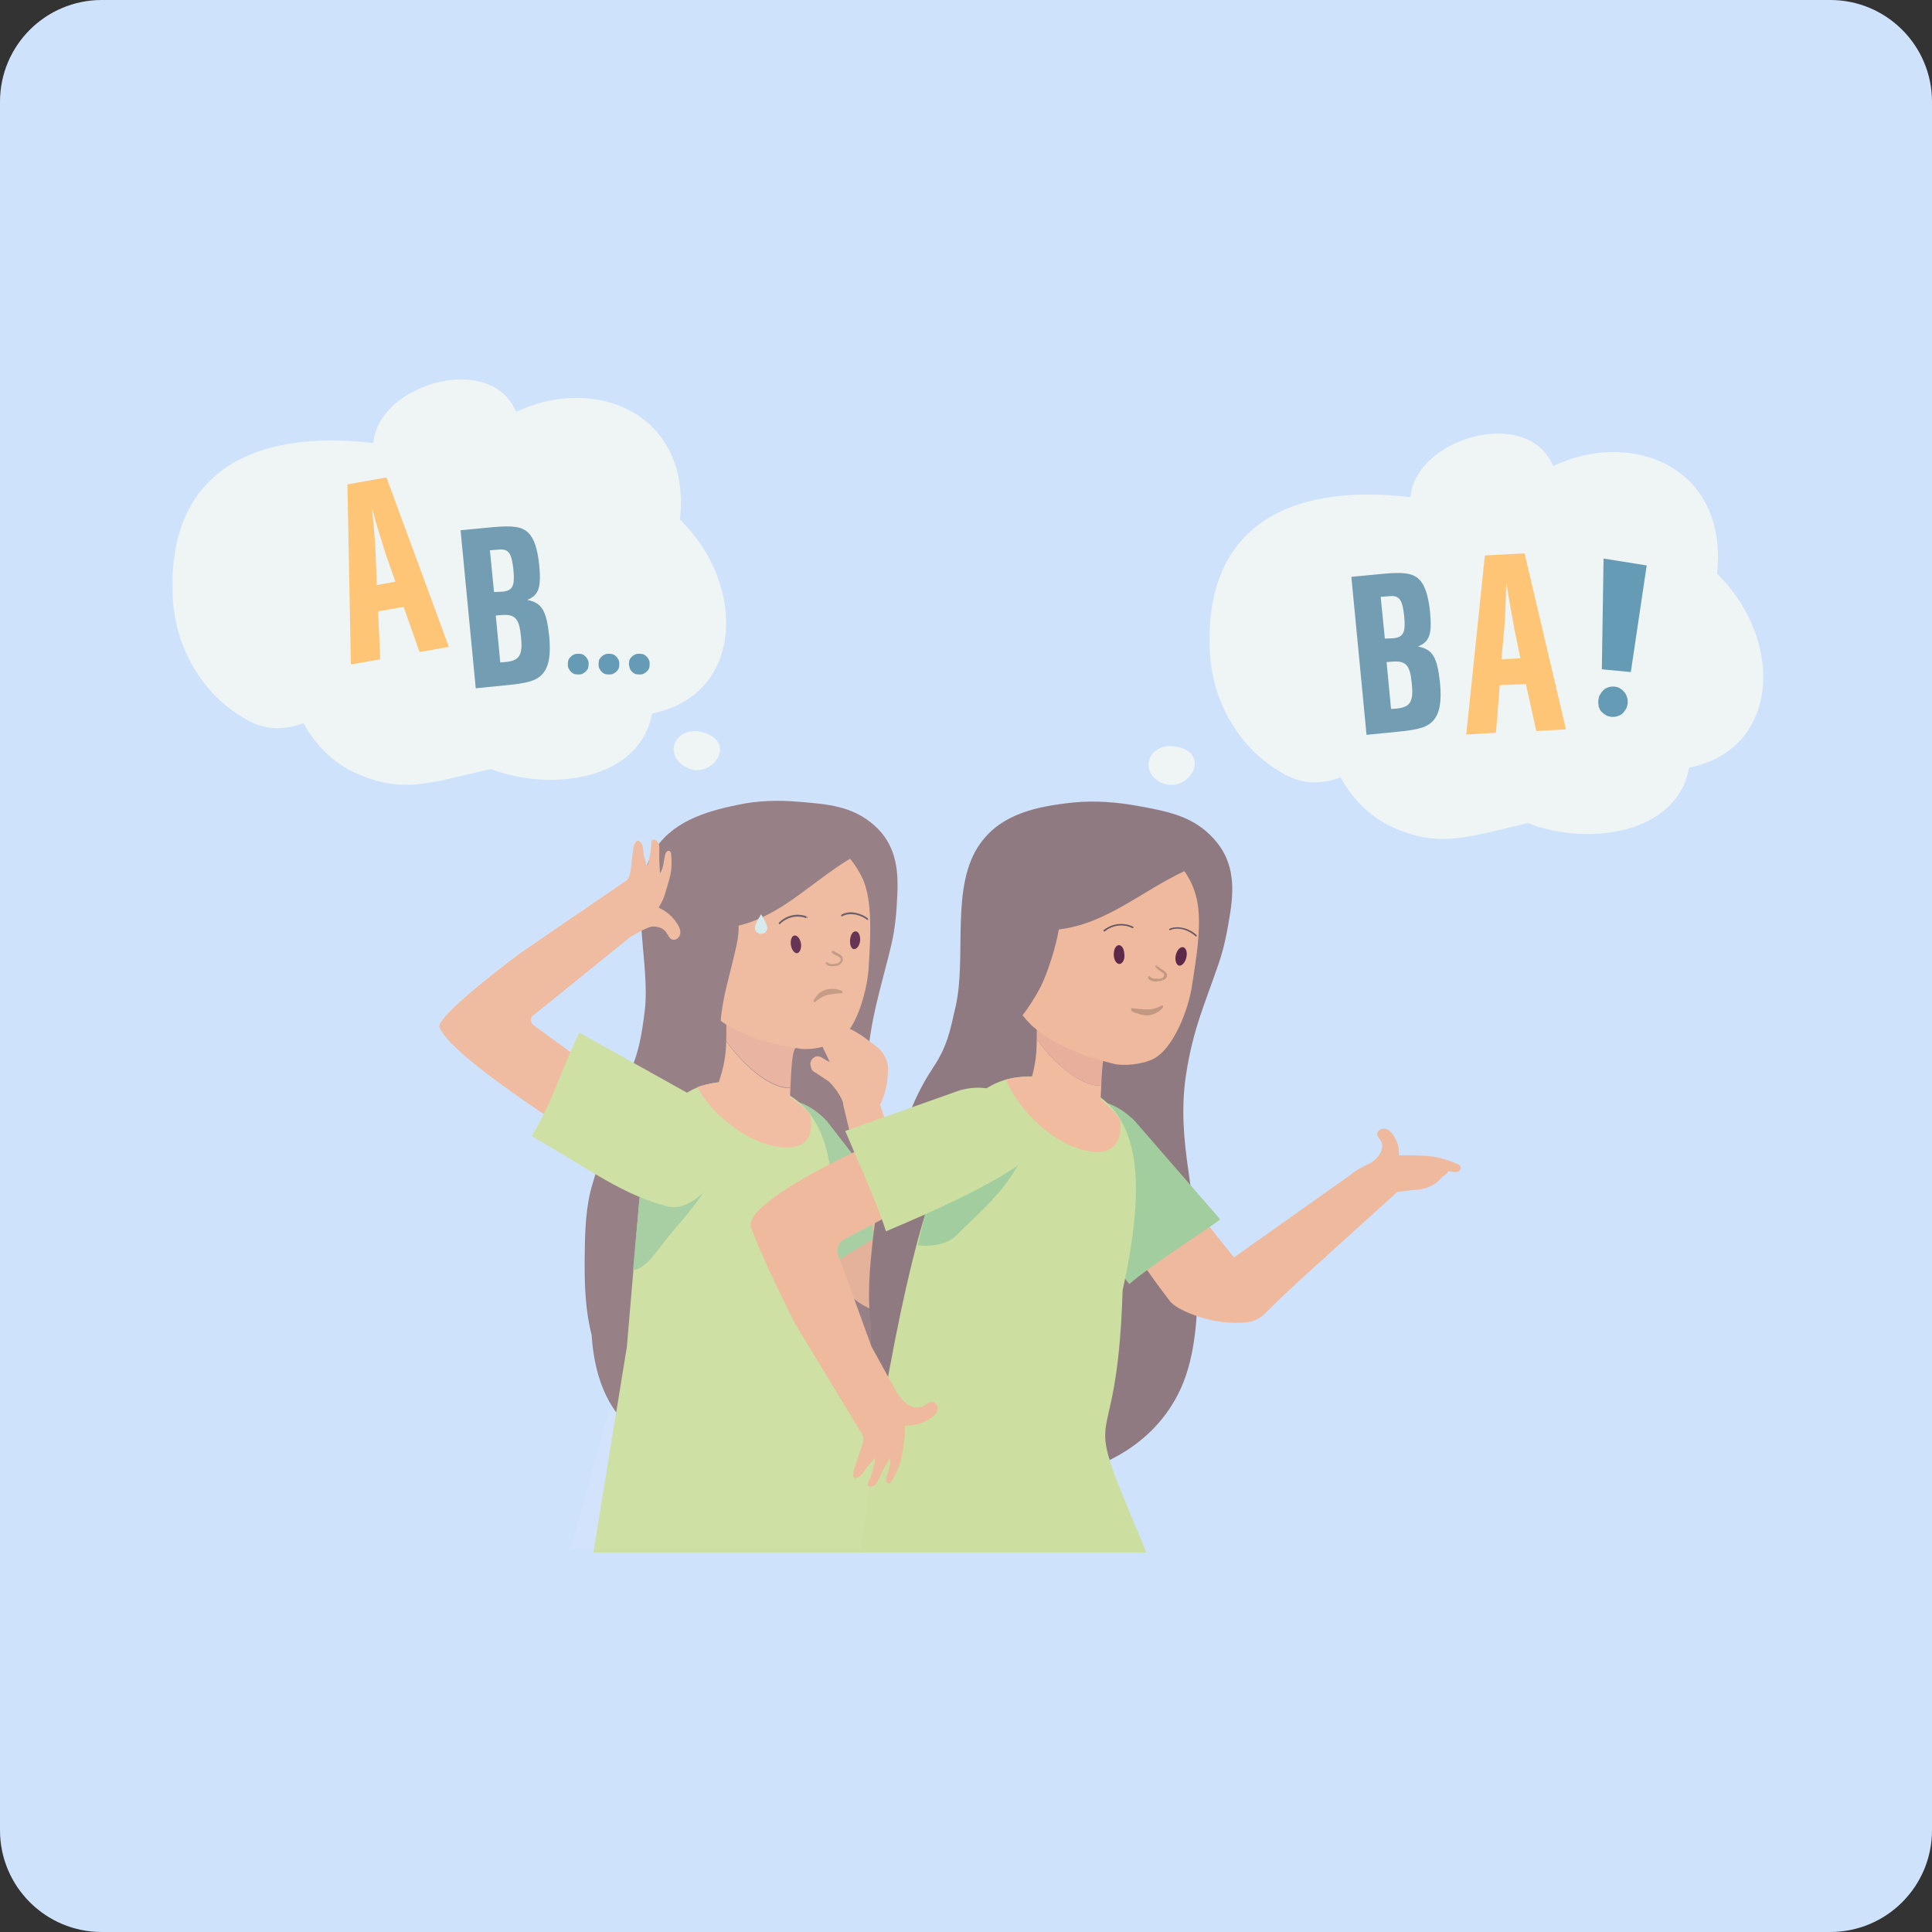 <?xml version="1.0" encoding="utf-8"?>
<!-- Generator: Adobe Illustrator 24.2.1, SVG Export Plug-In . SVG Version: 6.00 Build 0)  -->
<svg version="1.1" id="Layer_1" xmlns="http://www.w3.org/2000/svg" xmlns:xlink="http://www.w3.org/1999/xlink" x="0px" y="0px"
	 viewBox="0 0 56 56" style="enable-background:new 0 0 56 56;" xml:space="preserve">
<rect x="0" y="0" width="56" height="56" fill="#333333" stroke="none"/>
<style type="text/css">
	.st0{fill:#CFE2FC;}
	.st1{fill:#907A81;}
	.st2{fill:#E2AD96;}
	.st3{fill:#A2CD9E;}
	.st4{fill:#CCDFA0;}
	.st5{fill:#F0BB9E;}
	.st6{fill:#E8B09C;}
	.st7{fill:#EEB99D;}
	.st8{fill:#655763;}
	.st9{fill:#5C294B;}
	.st10{fill:#C19881;}
	.st11{fill:#EFF4F4;}
	.st12{fill:#D3EBEE;}
	.st13{opacity:0.062;fill:#F7F0E4;}
	.st14{fill:#729DB2;}
	.st15{fill:#FFC577;}
	.st16{fill:#669BB5;}
</style>
<path class="st0" d="M53.05,56H2.95C1.32,56,0,54.68,0,53.05V2.95C0,1.32,1.32,0,2.95,0h50.1C54.68,0,56,1.32,56,2.95v50.1
	C56,54.68,54.68,56,53.05,56z"/>
<path class="st1" d="M21.85,42.49c1.65-0.21,3.22-1.09,3.9-2.62c0.42-0.94,0.4-2.01,0.33-3.02c-0.07-1.12-0.33-2.24-0.6-3.32
	c-0.22-0.89-0.39-1.75-0.34-2.67c0.06-1.27,0.43-2.35,0.7-3.49c0.11-0.48,0.15-0.96,0.17-1.45c0.04-0.8-0.08-1.47-0.66-1.99
	c-0.64-0.57-1.35-0.62-2.19-0.69c-0.59-0.05-1.19-0.04-1.78,0.09c-0.99,0.2-1.94,0.51-2.46,1.39c-0.73,1.25-0.06,3.16-0.23,4.57
	c-0.09,0.72-0.18,1.31-0.52,1.96c-0.54,1.04-0.64,1.93-0.99,3.05c-0.2,0.65-0.22,1.35-0.23,2.02c-0.01,0.8,0,1.6,0.2,2.37
	C17.32,41.47,19.12,42.48,21.85,42.49z"/>
<path class="st2" d="M24.87,34.12l-2.15-0.01c0.13,0.46,1.03,2.08,1.97,3.47c0.4,0.47,2.38,1.13,2.64,0.24
	c0.03-0.1,0.01-0.21-0.06-0.31L24.87,34.12z"/>
<path class="st3" d="M23.98,32.51l2.18,2.82c0.01,0.02,0.02,0.04,0.04,0.05c-0.75,0.46-1.92,1.12-2.62,1.65
	c-0.86-1.24-1.59-2.81-1.92-3.8c-0.16-0.49,0.31-1.2,0.83-1.32C23.01,31.8,23.55,32.04,23.98,32.51z"/>
<path class="st4" d="M25.06,45c0.98-4.74-0.01-2.76-1.04-8c0.4-3.5-0.05-5.65-2.81-5.65c-1.8,0-2.45,1.31-2.68,3.46l-0.36,4.23
	L17.2,45h6.82H25.06z"/>
<path class="st5" d="M21.05,30.18c-0.01,0.44-0.07,0.89-0.4,1.67c0.91,1.33,2.06,1.57,2.18,0.77c0.05-0.31,0.06-0.71,0.08-1.08
	C22.28,31.56,21.49,30.81,21.05,30.18z"/>
<path class="st6" d="M23.09,30.36l-2-1.39c-0.05,0.5-0.03,0.85-0.04,1.2c0.44,0.63,1.23,1.37,1.86,1.36
	C22.94,30.93,22.96,30.39,23.09,30.36z"/>
<path class="st7" d="M15.47,29.72l2.75,2l-0.81,1.68c-0.71-0.52-4.26-2.69-4.67-3.62c-0.14-0.32,2.35-2.16,2.35-2.16l3.01-2.06
	c0.13-0.06,0.16-0.22,0.18-0.35c0.02-0.19,0.05-0.38,0.07-0.56c0.01-0.1,0.03-0.2,0.09-0.26c0.01-0.01,0.03-0.02,0.05-0.02
	c0.01,0,0.02,0.01,0.04,0.01c0.1,0.07,0.11,0.2,0.12,0.32c0.01,0.14,0.07,0.26,0.09,0.4c0.04-0.03,0.05-0.08,0.06-0.12
	c0.04-0.18,0.07-0.36,0.08-0.55c0-0.04,0.01-0.07,0.04-0.09c0.02-0.01,0.04-0.01,0.06,0c0.06,0.02,0.1,0.08,0.12,0.14
	c0.02,0.06,0.01,0.12,0.01,0.19c-0.01,0.22,0.01,0.42,0.02,0.64c0.11-0.15,0.1-0.35,0.15-0.53c0.01-0.04,0.02-0.07,0.04-0.09
	s0.06-0.04,0.09-0.02c0.02,0.01,0.02,0.03,0.04,0.05c0,0,0.04,0.35-0.01,0.6c-0.05,0.24-0.19,0.67-0.19,0.67
	c-0.04,0.11-0.1,0.22-0.16,0.32c0.23,0.1,0.42,0.27,0.55,0.48c0.06,0.1,0.11,0.22,0.06,0.33c-0.03,0.07-0.11,0.13-0.19,0.12
	c-0.11-0.02-0.15-0.15-0.21-0.23c-0.09-0.12-0.27-0.17-0.42-0.15c-0.13,0.02-0.49,0.23-0.6,0.29l-2.81,2.27
	C15.36,29.47,15.36,29.64,15.47,29.72z"/>
<path class="st3" d="M19.28,35.96c-0.21,0.27-0.61,0.87-0.93,0.84l0.18-1.99c0.05-0.48,0.12-0.91,0.22-1.29l1.61-0.68
	c0,0,0.59,0.49,0.56,0.57C20.63,34.52,19.81,35.29,19.28,35.96z"/>
<path class="st5" d="M21.21,31.35c1,0,1.74,0.35,2.27,0.95c0.1,0.56-0.04,0.93-0.62,0.96c-1.22,0-2.32-1.1-2.65-1.75
	C20.51,31.41,20.84,31.35,21.21,31.35z"/>
<path class="st7" d="M25.18,28.02c-0.03,0.55-0.22,1.28-0.51,1.75c-0.11,0.17-0.25,0.33-0.43,0.43c-0.27,0.14-0.72,0.24-1.03,0.2
	c-0.81-0.12-1.66-0.34-2.32-0.81c0.05-0.66,0.26-1.32,0.41-1.98c0.06-0.24,0.11-0.48,0.11-0.73c0-0.02,0-0.03,0-0.05
	c1.25-0.3,2.1-1.26,3.23-1.94c0.15,0.18,0.27,0.38,0.37,0.59C25.31,26.16,25.22,27.28,25.18,28.02z"/>
<path class="st8" d="M23.38,26.56c-0.31-0.11-0.61-0.01-0.8,0.18l0.03,0.04c0.18-0.18,0.46-0.27,0.75-0.17L23.38,26.56z
	 M22.58,26.74c-0.01,0.01-0.01,0.03,0,0.04c0.01,0.01,0.03,0.01,0.04,0L22.58,26.74z M23.37,26.61c0.01,0,0.03,0,0.03-0.01
	c0-0.01,0-0.03-0.01-0.03L23.37,26.61z"/>
<path class="st8" d="M24.41,26.56c0.12-0.07,0.26-0.07,0.39-0.05c0.13,0.03,0.25,0.08,0.33,0.15l0.03-0.04
	c-0.09-0.07-0.21-0.13-0.35-0.16c-0.14-0.03-0.29-0.02-0.42,0.05L24.41,26.56z M25.13,26.66c0.01,0.01,0.03,0.01,0.03,0
	s0.01-0.03,0-0.03L25.13,26.66z M24.39,26.52c-0.01,0.01-0.02,0.02-0.01,0.03c0.01,0.01,0.02,0.02,0.03,0.01L24.39,26.52z"/>
<path class="st9" d="M23.22,27.44c-0.01,0.11-0.06,0.19-0.13,0.19c-0.09-0.01-0.18-0.16-0.17-0.33s0.11-0.23,0.2-0.15
	C23.19,27.21,23.23,27.34,23.22,27.44z"/>
<path class="st10" d="M24.2,27.94c-0.09,0.01-0.15,0.01-0.21-0.04l-0.05,0.04c0.08,0.08,0.18,0.07,0.26,0.06L24.2,27.94z
	 M24.31,27.9c-0.03,0.03-0.07,0.03-0.11,0.04l0,0.06c0.05,0,0.1-0.01,0.15-0.05L24.31,27.9z M24.36,27.79
	c0.01,0.03,0.01,0.04,0,0.06c-0.01,0.02-0.03,0.03-0.05,0.05l0.04,0.05c0.02-0.02,0.05-0.04,0.06-0.07
	c0.02-0.03,0.03-0.07,0.01-0.12L24.36,27.79z M24.12,27.62c0.07,0.06,0.13,0.08,0.17,0.1c0.02,0.01,0.03,0.02,0.05,0.03
	c0.01,0.01,0.02,0.02,0.03,0.04l0.06-0.03c-0.01-0.03-0.03-0.05-0.05-0.07c-0.02-0.02-0.04-0.03-0.06-0.04
	c-0.04-0.02-0.09-0.04-0.15-0.09L24.12,27.62z M23.99,27.9c-0.01-0.01-0.03-0.01-0.05,0c-0.01,0.01-0.01,0.03,0,0.05L23.99,27.9z
	 M24.2,27.97l0-0.03l0,0L24.2,27.97z M24.39,27.78l-0.03,0.01l0,0L24.39,27.78z M24.16,27.57c-0.01-0.01-0.03-0.01-0.05,0
	c-0.01,0.01-0.01,0.03,0,0.05L24.16,27.57z"/>
<path class="st10" d="M24.4,28.72c0.03,0.01,0.03,0.07,0,0.07c-0.05,0-0.1,0.01-0.15,0.01c-0.09,0.01-0.18,0.02-0.26,0.04
	c-0.09,0.02-0.17,0.06-0.24,0.11c-0.04,0.03-0.09,0.06-0.13,0.1c-0.02,0.02-0.05-0.03-0.03-0.06c0.03-0.06,0.07-0.11,0.11-0.16
	c0.08-0.08,0.17-0.13,0.26-0.15s0.19-0.02,0.29-0.01C24.3,28.69,24.35,28.7,24.4,28.72z"/>
<path class="st9" d="M24.64,27.33c0.01,0.11,0.06,0.19,0.13,0.18c0.09-0.01,0.18-0.16,0.16-0.33s-0.12-0.23-0.21-0.15
	C24.66,27.09,24.63,27.22,24.64,27.33z"/>
<path class="st4" d="M19.98,31.71l-3.12-1.74c-0.02-0.01-0.05-0.03-0.07-0.04c-0.49,0.99-0.79,2.06-1.38,3
	c1.71,0.98,2.64,1.71,3.95,2.04c0.66,0.17,1.5-0.73,1.59-1.41C21.02,32.88,20.65,32.22,19.98,31.71z"/>
<path class="st7" d="M25.51,32.02c0.14-0.26,0.22-0.62,0.23-0.99c0.01-0.28-0.12-0.54-0.35-0.71l-0.17-0.12
	c-0.43-0.37-1.31-0.81-1.6-0.33l0.43,0.91c-0.12-0.04-0.23-0.15-0.32-0.16h0c-0.15-0.02-0.28,0.13-0.23,0.28l0.01,0.05
	c0.01,0.05,0.05,0.1,0.09,0.12c0.12,0.07,0.27,0.18,0.37,0.24c0.15,0.09,0.48,0.54,0.47,0.71l1.22,5.07
	c0.14,0.66,0.39,1.26,1.06,1.18c0.21-0.02,0.4-0.1,0.54-0.22C27.69,37.14,26.38,34.79,25.51,32.02z"/>
<path class="st11" d="M19.54,21.61c-0.07,0.31,0.17,0.61,0.53,0.7c0.36,0.08,0.73-0.19,0.79-0.49c0.07-0.31-0.19-0.53-0.55-0.61
	S19.61,21.31,19.54,21.61z"/>
<path class="st12" d="M22.24,26.89c0,0.1-0.08,0.18-0.18,0.18c-0.1,0-0.18-0.08-0.18-0.18c0-0.1,0.18-0.39,0.18-0.39
	S22.24,26.79,22.24,26.89z"/>
<path class="st13" d="M15.47,29.38l2.81-2.27c0.06-0.03,0.2-0.11,0.33-0.18c0.06,0.81,0.18,1.64,0.09,2.34
	c-0.07,0.56-0.14,1.05-0.33,1.54l-1.53-0.85c-0.02-0.01-0.05-0.03-0.07-0.04c-0.09,0.18-0.17,0.37-0.26,0.55l-1.05-0.76
	C15.36,29.64,15.36,29.47,15.47,29.38z M15.75,32.29c-0.11,0.22-0.22,0.43-0.35,0.64c0.74,0.43,1.33,0.8,1.87,1.12
	c-0.02,0.08-0.05,0.16-0.07,0.23c-0.2,0.65-0.22,1.35-0.23,2.02c-0.01,0.8,0,1.6,0.2,2.37c0.04,0.81,0.23,1.47,0.54,2l-1.18,4.24
	h9.23c-0.91-3.45-0.1-0.16-0.88-3.81c0.37-0.35,0.67-0.77,0.88-1.25c0.23-0.52,0.33-1.08,0.36-1.65c0.09,0.01,0.18,0.03,0.27,0.03
	c0.1,0.03,0.21,0.04,0.33,0.02c0.21-0.02,0.4-0.1,0.54-0.22c0.44-0.91-0.88-3.26-1.75-6.03c0.14-0.26,0.22-0.62,0.23-0.99
	c0.01-0.28-0.12-0.54-0.35-0.71l-0.17-0.12c0,0-0.01-0.01-0.01-0.01c0.13-0.99,0.42-1.89,0.64-2.84c0.11-0.48,0.15-0.96,0.17-1.45
	c0.04-0.8-0.08-1.47-0.66-1.99c-0.64-0.57-1.35-0.62-2.19-0.69c-0.59-0.05-1.19-0.04-1.78,0.09c-0.89,0.18-1.77,0.45-2.3,1.16
	c0,0,0-0.01,0-0.01c-0.02-0.06-0.06-0.12-0.12-0.14c-0.02-0.01-0.04-0.01-0.06,0c-0.03,0.02-0.04,0.06-0.04,0.09
	c-0.01,0.18-0.04,0.37-0.08,0.55c-0.01,0.05-0.02,0.09-0.06,0.12c-0.01-0.14-0.07-0.26-0.09-0.4c-0.01-0.12-0.03-0.25-0.12-0.32
	c-0.01-0.01-0.02-0.01-0.04-0.01c-0.02,0-0.04,0.01-0.05,0.02c-0.07,0.07-0.08,0.17-0.09,0.26c-0.02,0.19-0.05,0.38-0.07,0.56
	c-0.02,0.14-0.05,0.3-0.18,0.35l-3.01,2.06c0,0-2.49,1.85-2.35,2.16C13,30.37,14.5,31.44,15.75,32.29z"/>
<path class="st11" d="M33.29,22.13c-0.02,0.31,0.25,0.59,0.62,0.62c0.37,0.03,0.7-0.28,0.72-0.59c0.02-0.31-0.26-0.5-0.63-0.53
	C33.63,21.59,33.31,21.82,33.29,22.13z"/>
<path class="st1" d="M29.72,42.9c1.74-0.05,3.46-0.79,4.33-2.31c0.54-0.93,0.63-2.04,0.67-3.11c0.04-1.17-0.11-2.36-0.27-3.52
	c-0.14-0.95-0.22-1.86-0.07-2.82c0.2-1.31,0.54-2.03,0.94-3.2c0.17-0.49,0.26-0.98,0.34-1.49c0.13-0.83,0.07-1.54-0.48-2.14
	c-0.6-0.66-1.33-0.79-2.2-0.95c-0.61-0.11-1.24-0.16-1.86-0.1c-1.05,0.11-2.08,0.32-2.7,1.18c-0.89,1.22-0.39,3.28-0.72,4.73
	c-0.17,0.74-0.24,1.16-0.67,1.8c-0.67,1.02-0.79,1.76-1.27,2.88c-0.28,0.66-0.38,1.37-0.46,2.08c-0.09,0.83-0.17,1.67-0.05,2.49
	C25.12,41.36,26.87,42.6,29.72,42.9z"/>
<path class="st7" d="M33.91,34.12l-2.24,0.11c0.17,0.47,1.19,2.12,2.26,3.51c0.45,0.47,2.56,1.03,2.77,0.1
	c0.02-0.11,0-0.22-0.08-0.32L33.91,34.12z"/>
<path class="st3" d="M32.89,32.49l2.44,2.81c0.01,0.02,0.02,0.04,0.04,0.05c-0.75,0.53-1.94,1.28-2.64,1.87
	c-0.97-1.24-1.83-2.84-2.23-3.85c-0.2-0.51,0.25-1.27,0.79-1.43C31.84,31.8,32.41,32.01,32.89,32.49z"/>
<path class="st4" d="M33.23,45c-2.07-4.93-0.86-2.08-0.69-7.6c0.79-3.6,0.54-5.88-2.33-6.18c-1.87-0.19-2.69,1.1-3.16,3.32
	c0,0-0.96,2.09-2.11,10.46H33.23z"/>
<path class="st3" d="M27.71,35.82c-0.24,0.25-0.78,0.33-1.11,0.27l0.4-1.67c0.1-0.49,0.27-0.8,0.42-1.19l1.75-0.54
	c0,0,0.56,0.57,0.53,0.66C29.27,34.46,28.34,35.17,27.71,35.82z"/>
<path class="st5" d="M30.21,31.23c1.04,0.11,1.77,0.55,2.26,1.23c0.05,0.6-0.15,0.96-0.74,0.93c-1.27-0.13-2.3-1.39-2.57-2.1
	C29.48,31.21,29.83,31.19,30.21,31.23z"/>
<path class="st5" d="M32.09,30.47l-2-1.39c-0.01,0.12-0.02,0.24-0.03,0.35l1.99,1.06C32.06,30.48,32.07,30.47,32.09,30.47z"/>
<path class="st5" d="M30.05,30.12c0,0.5-0.04,0.96-0.4,1.84c0.91,1.33,2.06,1.57,2.18,0.77c0.05-0.36,0.07-0.84,0.09-1.26
	C31.29,31.49,30.49,30.75,30.05,30.12z"/>
<path class="st6" d="M31.92,31.47c0.02-0.47,0.05-0.88,0.13-0.97l-1.99-1.06c-0.01,0.26-0.01,0.48-0.01,0.68
	C30.49,30.75,31.29,31.49,31.92,31.47z"/>
<path class="st7" d="M34.33,25.25c-1.27,0.6-2.27,1.53-3.64,1.69c-0.07,0.46-0.33,1.28-0.53,1.67c-0.16,0.31-0.34,0.58-0.52,0.82
	c0.08,0.1,0.17,0.2,0.26,0.29c0.65,0.58,1.52,0.9,2.36,1.11c0.31,0.08,0.79,0.02,1.09-0.1c0.2-0.08,0.36-0.23,0.49-0.4
	c0.35-0.45,0.63-1.2,0.71-1.76c0.12-0.77,0.33-1.92,0.1-2.66C34.58,25.67,34.47,25.45,34.33,25.25z"/>
<path class="st8" d="M32.84,26.86c-0.31-0.15-0.64-0.07-0.85,0.1L32.02,27c0.2-0.17,0.51-0.24,0.8-0.1L32.84,26.86z M31.99,26.96
	c-0.01,0.01-0.01,0.02,0,0.03c0.01,0.01,0.02,0.01,0.03,0L31.99,26.96z M32.82,26.9c0.01,0.01,0.03,0,0.03-0.01
	c0.01-0.01,0-0.03-0.01-0.03L32.82,26.9z"/>
<path class="st8" d="M33.92,26.96c0.13-0.06,0.28-0.05,0.41-0.01c0.13,0.04,0.25,0.12,0.33,0.19l0.03-0.03
	c-0.08-0.08-0.21-0.16-0.35-0.2c-0.14-0.04-0.3-0.05-0.44,0.01L33.92,26.96z M34.65,27.14c0.01,0.01,0.02,0.01,0.03,0
	c0.01-0.01,0.01-0.02,0-0.03L34.65,27.14z M33.9,26.92c-0.01,0.01-0.02,0.02-0.01,0.03c0.01,0.01,0.02,0.02,0.03,0.01L33.9,26.92z"
	/>
<path class="st9" d="M32.59,27.76c-0.02,0.11-0.08,0.19-0.16,0.18c-0.1-0.02-0.17-0.18-0.14-0.36c0.03-0.18,0.15-0.23,0.23-0.14
	C32.58,27.51,32.6,27.65,32.59,27.76z"/>
<path class="st10" d="M33.55,28.37c-0.1,0-0.16,0-0.21-0.06l-0.06,0.05c0.08,0.09,0.18,0.09,0.26,0.09L33.55,28.37z M33.67,28.35
	c-0.03,0.02-0.07,0.03-0.12,0.02l-0.01,0.07c0.05,0,0.11,0,0.17-0.03L33.67,28.35z M33.74,28.25c0.01,0.03,0,0.04-0.01,0.06
	c-0.01,0.02-0.03,0.03-0.05,0.04l0.04,0.06c0.02-0.01,0.05-0.03,0.08-0.06c0.02-0.03,0.04-0.07,0.02-0.13L33.74,28.25z M33.5,28.04
	c0.07,0.07,0.12,0.1,0.16,0.13c0.02,0.01,0.03,0.02,0.05,0.03c0.01,0.01,0.02,0.02,0.03,0.05l0.07-0.02
	c-0.01-0.03-0.02-0.05-0.04-0.07c-0.02-0.02-0.04-0.03-0.06-0.04c-0.04-0.03-0.09-0.05-0.15-0.11L33.5,28.04z M33.34,28.31
	c-0.01-0.02-0.04-0.02-0.05-0.01c-0.02,0.01-0.02,0.04-0.01,0.05L33.34,28.31z M33.55,28.41l0-0.04l0,0L33.55,28.41z M33.69,28.38
	l-0.02-0.03l0,0L33.69,28.38z M33.77,28.23l0.04-0.01l0,0L33.77,28.23z M33.55,27.99c-0.01-0.01-0.04-0.02-0.05,0
	c-0.01,0.01-0.02,0.04,0,0.05L33.55,27.99z"/>
<path class="st10" d="M32.8,29.3c-0.02-0.02-0.01-0.08,0.01-0.08c0.05,0.01,0.11,0.02,0.16,0.02c0.09,0.01,0.18,0.02,0.28,0.02
	s0.18-0.01,0.28-0.05c0.05-0.02,0.1-0.04,0.15-0.07c0.03-0.01,0.04,0.04,0.02,0.07c-0.05,0.06-0.1,0.1-0.15,0.13
	c-0.1,0.06-0.2,0.09-0.3,0.09c-0.1,0-0.2-0.02-0.29-0.06C32.9,29.36,32.85,29.34,32.8,29.3z"/>
<path class="st9" d="M34.07,27.78c0,0.11,0.05,0.21,0.12,0.21c0.1,0,0.2-0.15,0.21-0.33c0-0.18-0.1-0.25-0.2-0.18
	C34.12,27.54,34.07,27.67,34.07,27.78z"/>
<path class="st7" d="M24.81,42.84c0.12-0.02,0.2-0.13,0.27-0.24c0.08-0.13,0.19-0.21,0.27-0.34c0.02,0.05,0.01,0.1,0,0.15
	c-0.04,0.19-0.1,0.37-0.18,0.55c-0.01,0.03-0.03,0.07-0.01,0.1c0.01,0.02,0.03,0.03,0.05,0.03c0.06,0.01,0.13-0.02,0.17-0.07
	c0.04-0.05,0.07-0.11,0.1-0.17c0.09-0.21,0.2-0.39,0.32-0.59c0.04,0.19-0.06,0.38-0.11,0.57c-0.01,0.04-0.01,0.07,0,0.11
	C25.7,42.97,25.73,43,25.77,43c0.02,0,0.04-0.01,0.05-0.03c0,0,0.2-0.31,0.27-0.57c0.07-0.25,0.13-0.71,0.13-0.71
	c0.01-0.12,0.01-0.24,0-0.37c0.26,0.01,0.52-0.06,0.74-0.2c0.09-0.06,0.18-0.13,0.21-0.23c0.03-0.1-0.03-0.23-0.13-0.25
	c-0.1-0.02-0.19,0.07-0.28,0.12c-0.15,0.07-0.33,0.04-0.46-0.06c-0.11-0.07-0.2-0.18-0.28-0.29l-0.76-1.38l-0.96-2.64
	c-0.06-0.16-0.01-0.33,0.12-0.44l3.19-1.69l0.05-2.02c-0.91,0.16-6.2,2.46-5.89,3.34c0.31,0.88,1.27,2.78,1.27,2.78l1.93,3.18
	c0.09,0.11,0.05,0.28,0,0.41c-0.06,0.19-0.13,0.37-0.19,0.56c-0.03,0.09-0.06,0.2-0.04,0.29c0.01,0.02,0.01,0.04,0.03,0.05
	C24.79,42.85,24.8,42.85,24.81,42.84z"/>
<path class="st4" d="M27.83,31.6l-3.27,1.16c-0.02,0.01-0.04,0.02-0.06,0.02c0.34,0.82,0.91,2.05,1.18,2.91
	c1.36-0.57,3.22-1.41,4.02-2.06c0.4-0.33-0.01-1.28-0.36-1.69C28.98,31.54,28.43,31.44,27.83,31.6z"/>
<path class="st7" d="M36.68,38.06c0.65-0.65,1.28-1.21,1.28-1.21l2.54-2.3c0.2-0.02,0.29-0.04,0.51-0.06
	c0.27-0.01,0.57-0.11,0.75-0.33c0.09-0.11,0.24-0.13,0.22-0.26c-0.05-0.22-0.28,0-0.06,0.04c0.07,0.01,0.15,0.02,0.22,0.03
	c0.05,0,0.1,0.01,0.14-0.02c0.04-0.02,0.07-0.07,0.06-0.12c-0.01-0.03-0.03-0.05-0.05-0.07c0,0-0.45-0.21-0.8-0.24
	c-0.32-0.04-0.85-0.04-0.94-0.03c0.01-0.22-0.05-0.44-0.18-0.61c-0.05-0.07-0.12-0.14-0.22-0.16c-0.1-0.02-0.21,0.04-0.23,0.13
	c-0.01,0.09,0.07,0.15,0.11,0.23c0.07,0.12,0.03,0.27-0.05,0.39c-0.06,0.09-0.14,0.16-0.23,0.23c-0.23,0.1-0.45,0.22-0.64,0.38
	l-3.63,2.57c-0.29,0.21-0.45,0.57-0.38,0.93C35.21,38.3,36.14,38.6,36.68,38.06z"/>
<path class="st11" d="M10.82,12.84c0.15-1.72,3.41-2.66,4.14-0.9c2.25-1.08,5.08,0,4.75,3.12c1.96,1.92,1.83,5.1-0.81,5.62
	c-0.35,1.94-2.94,2.28-4.67,1.61c-1.83,0.42-2.52,0.7-3.83,0.16c-0.67-0.28-1.24-0.81-1.6-1.49c-0.66,0.25-1.27,0.18-1.83-0.21
	c-0.01,0-0.01-0.01-0.02-0.01c-1.12-0.7-1.86-1.98-1.94-3.38C4.81,13.8,7.17,12.42,10.82,12.84z"/>
<path class="st14" d="M14.65,19.19c0.41-0.04,0.51-0.2,0.45-0.74c-0.05-0.53-0.17-0.66-0.59-0.62l-0.14,0.01l0.13,1.36L14.65,19.19z
	 M14.57,17.15c0.29-0.03,0.36-0.17,0.31-0.65c-0.05-0.47-0.14-0.6-0.43-0.57l-0.25,0.02l0.12,1.21L14.57,17.15z M13.35,15.37
	l0.94-0.09c0.57-0.05,0.83-0.02,1.02,0.16c0.17,0.16,0.27,0.47,0.32,0.94c0.06,0.65-0.01,0.87-0.35,1.01
	c0.43,0.08,0.56,0.31,0.64,1.06c0.05,0.54-0.01,0.87-0.19,1.08c-0.18,0.2-0.42,0.27-1.04,0.33l-0.9,0.09L13.35,15.37z"/>
<path class="st15" d="M11.17,16.03c-0.1-0.32-0.25-0.78-0.39-1.31c0.07,0.73,0.09,0.93,0.11,1.36l0.03,0.88l0.54-0.1L11.17,16.03z
	 M10.96,17.72l0.06,1.39l-0.85,0.15l-0.1-5.22l1.13-0.2l1.81,4.91l-0.85,0.15l-0.46-1.31L10.96,17.72z"/>
<path class="st16" d="M18.23,19.27c0-0.04,0-0.08,0.01-0.12c0.01-0.04,0.03-0.07,0.06-0.1s0.05-0.05,0.09-0.07
	c0.04-0.02,0.07-0.03,0.12-0.03c0.04,0,0.08,0,0.12,0.01c0.04,0.01,0.07,0.03,0.1,0.06c0.03,0.02,0.05,0.06,0.07,0.09
	s0.03,0.07,0.03,0.12s0,0.08-0.01,0.12c-0.01,0.04-0.03,0.07-0.06,0.1c-0.02,0.03-0.06,0.05-0.09,0.07s-0.07,0.03-0.12,0.03
	c-0.04,0-0.08,0-0.12-0.01c-0.04-0.01-0.07-0.03-0.1-0.06c-0.03-0.02-0.05-0.06-0.07-0.09C18.25,19.36,18.24,19.32,18.23,19.27z"/>
<path class="st16" d="M17.35,19.27c0-0.04,0-0.08,0.01-0.12c0.01-0.04,0.03-0.07,0.06-0.1s0.05-0.05,0.09-0.07
	c0.04-0.02,0.07-0.03,0.12-0.03c0.04,0,0.08,0,0.12,0.01c0.04,0.01,0.07,0.03,0.1,0.06c0.03,0.02,0.05,0.06,0.07,0.09
	s0.03,0.07,0.03,0.12s0,0.08-0.01,0.12c-0.01,0.04-0.03,0.07-0.06,0.1c-0.02,0.03-0.06,0.05-0.09,0.07s-0.07,0.03-0.12,0.03
	c-0.04,0-0.08,0-0.12-0.01c-0.04-0.01-0.07-0.03-0.1-0.06c-0.03-0.02-0.05-0.06-0.07-0.09C17.36,19.36,17.35,19.32,17.35,19.27z"/>
<path class="st16" d="M16.46,19.27c0-0.04,0-0.08,0.01-0.12c0.01-0.04,0.03-0.07,0.06-0.1s0.05-0.05,0.09-0.07
	c0.04-0.02,0.07-0.03,0.12-0.03c0.04,0,0.08,0,0.12,0.01c0.04,0.01,0.07,0.03,0.1,0.06c0.03,0.02,0.05,0.06,0.07,0.09
	s0.03,0.07,0.03,0.12s0,0.08-0.01,0.12c-0.01,0.04-0.03,0.07-0.06,0.1c-0.02,0.03-0.06,0.05-0.09,0.07s-0.07,0.03-0.12,0.03
	c-0.04,0-0.08,0-0.12-0.01c-0.04-0.01-0.07-0.03-0.1-0.06c-0.03-0.02-0.05-0.06-0.07-0.09C16.47,19.36,16.46,19.32,16.46,19.27z"/>
<path class="st11" d="M40.88,14.41c0.15-1.72,3.41-2.66,4.14-0.9c2.25-1.08,5.08,0,4.75,3.12c1.96,1.92,1.83,5.1-0.81,5.62
	c-0.35,1.94-2.94,2.28-4.67,1.61c-1.83,0.42-2.52,0.7-3.83,0.16c-0.67-0.28-1.24-0.81-1.6-1.49c-0.66,0.25-1.27,0.18-1.83-0.21
	c-0.01,0-0.01-0.01-0.02-0.01c-1.12-0.7-1.86-1.98-1.94-3.38C34.87,15.36,37.23,13.98,40.88,14.41z"/>
<path class="st14" d="M40.47,20.54c0.41-0.04,0.51-0.2,0.45-0.74c-0.05-0.53-0.17-0.66-0.59-0.62l-0.14,0.01l0.13,1.36L40.47,20.54z
	 M40.39,18.5c0.29-0.03,0.36-0.17,0.31-0.65c-0.05-0.47-0.14-0.6-0.43-0.57l-0.25,0.02l0.12,1.21L40.39,18.5z M39.17,16.72
	l0.94-0.09c0.57-0.05,0.83-0.02,1.02,0.16c0.17,0.16,0.27,0.47,0.32,0.94c0.06,0.65-0.01,0.87-0.35,1.01
	c0.43,0.08,0.56,0.31,0.64,1.06c0.05,0.54-0.01,0.87-0.19,1.08c-0.18,0.2-0.42,0.27-1.04,0.33l-0.9,0.09L39.17,16.72z"/>
<path class="st15" d="M43.89,18.21c-0.06-0.33-0.15-0.81-0.23-1.35c-0.02,0.73-0.03,0.94-0.06,1.37l-0.08,0.88l0.55-0.03
	L43.89,18.21z M43.47,19.86l-0.11,1.38l-0.86,0.05l0.54-5.19l1.15-0.06l1.2,5.1l-0.86,0.05l-0.3-1.36L43.47,19.86z"/>
<polygon class="st16" points="47.73,16.39 47.27,19.48 46.43,19.4 46.48,16.19 "/>
<path class="st16" d="M46.33,20.29c0.01-0.06,0.02-0.12,0.05-0.16c0.03-0.05,0.06-0.09,0.1-0.13c0.04-0.04,0.09-0.06,0.14-0.08
	c0.06-0.02,0.11-0.02,0.17-0.02c0.06,0.01,0.12,0.02,0.16,0.05c0.05,0.03,0.09,0.06,0.13,0.11c0.04,0.04,0.06,0.09,0.08,0.15
	c0.02,0.06,0.02,0.11,0.02,0.17c-0.01,0.06-0.02,0.12-0.05,0.17c-0.03,0.05-0.06,0.09-0.1,0.13c-0.04,0.04-0.09,0.06-0.15,0.08
	c-0.06,0.02-0.11,0.02-0.17,0.02c-0.06-0.01-0.12-0.02-0.16-0.05c-0.05-0.03-0.09-0.06-0.13-0.1c-0.04-0.04-0.06-0.09-0.08-0.14
	C46.33,20.41,46.32,20.35,46.33,20.29z"/>
</svg>
